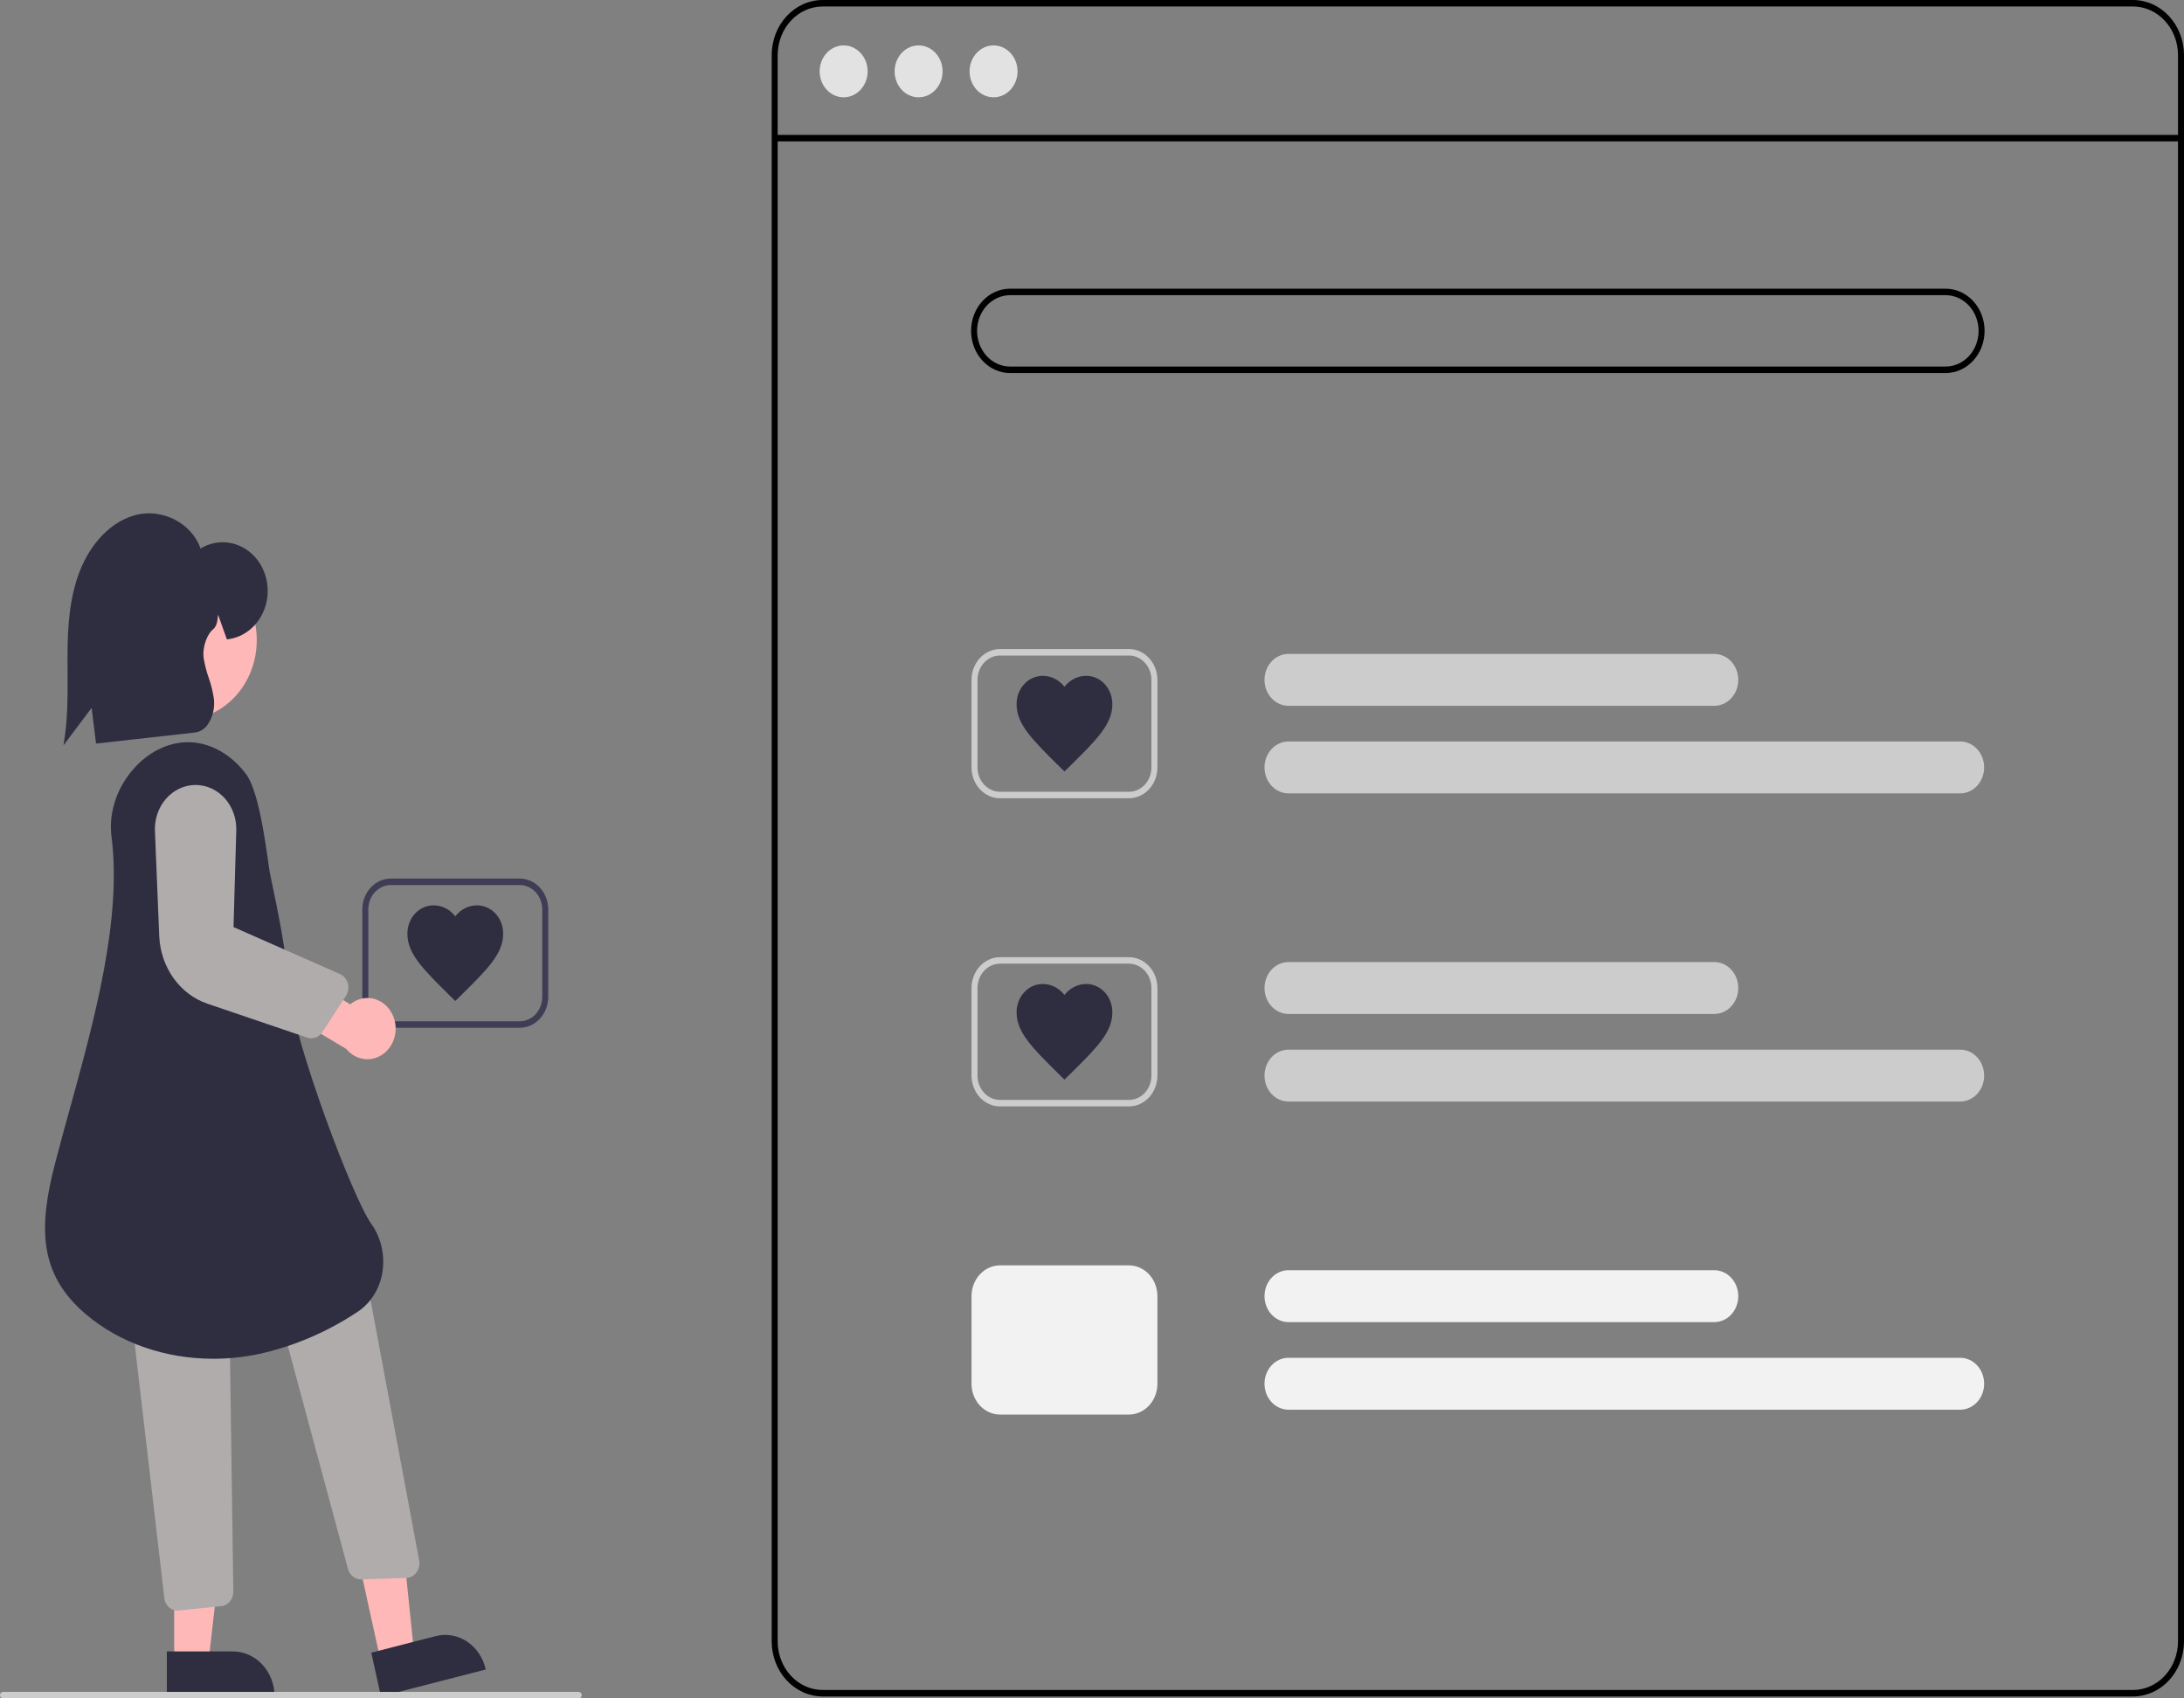 <svg width="270" height="210" viewBox="0 0 270 210" fill="none" xmlns="http://www.w3.org/2000/svg">
<rect x="0" y="0" width="270" height="210" fill="#808080" stroke="none"/>
<g clip-path="url(#clip0_723:1351)">
<path d="M263.698 209.763H101.701C100.03 209.761 98.428 209.042 97.247 207.764C96.066 206.486 95.401 204.753 95.399 202.945V6.818C95.401 5.011 96.066 3.278 97.247 1.999C98.428 0.721 100.03 0.002 101.701 0H263.698C265.369 0.002 266.971 0.721 268.152 1.999C269.334 3.278 269.998 5.011 270 6.818V202.945C269.998 204.753 269.334 206.486 268.152 207.764C266.971 209.042 265.369 209.761 263.698 209.763ZM101.701 0.802C100.227 0.804 98.813 1.438 97.771 2.566C96.728 3.694 96.142 5.223 96.141 6.818V202.945C96.142 204.54 96.728 206.069 97.771 207.197C98.813 208.325 100.227 208.959 101.701 208.961H263.698C265.172 208.959 266.586 208.325 267.628 207.197C268.671 206.069 269.257 204.54 269.259 202.945V6.818C269.257 5.223 268.671 3.694 267.628 2.566C266.586 1.438 265.172 0.804 263.698 0.802H101.701Z" fill="black"/>
<path d="M269.629 16.681H95.77V17.483H269.629V16.681Z" fill="black"/>
<path d="M104.296 12.032C105.934 12.032 107.262 10.596 107.262 8.824C107.262 7.052 105.934 5.615 104.296 5.615C102.658 5.615 101.33 7.052 101.33 8.824C101.33 10.596 102.658 12.032 104.296 12.032Z" fill="#E1E2E1"/>
<path d="M113.564 12.032C115.201 12.032 116.529 10.596 116.529 8.824C116.529 7.052 115.201 5.615 113.564 5.615C111.926 5.615 110.598 7.052 110.598 8.824C110.598 10.596 111.926 12.032 113.564 12.032Z" fill="#E1E2E1"/>
<path d="M122.831 12.032C124.469 12.032 125.797 10.596 125.797 8.824C125.797 7.052 124.469 5.615 122.831 5.615C121.193 5.615 119.865 7.052 119.865 8.824C119.865 10.596 121.193 12.032 122.831 12.032Z" fill="#E1E2E1"/>
<path d="M240.529 46.124H124.87C123.592 46.124 122.366 45.575 121.462 44.597C120.559 43.619 120.051 42.293 120.051 40.91C120.051 39.527 120.559 38.201 121.462 37.223C122.366 36.245 123.592 35.696 124.87 35.696H240.529C241.807 35.696 243.033 36.245 243.937 37.223C244.841 38.201 245.348 39.527 245.348 40.91C245.348 42.293 244.841 43.619 243.937 44.597C243.033 45.575 241.807 46.124 240.529 46.124ZM124.87 36.498C123.788 36.498 122.751 36.963 121.987 37.79C121.222 38.617 120.792 39.74 120.792 40.91C120.792 42.08 121.222 43.202 121.987 44.029C122.751 44.857 123.788 45.322 124.87 45.322H240.529C241.611 45.322 242.648 44.857 243.413 44.029C244.177 43.202 244.607 42.08 244.607 40.91C244.607 39.74 244.177 38.617 243.413 37.79C242.648 36.963 241.611 36.498 240.529 36.498H124.87Z" fill="black"/>
<path d="M211.931 87.271H159.291C158.505 87.271 157.75 86.933 157.194 86.331C156.638 85.729 156.326 84.913 156.326 84.062C156.326 83.211 156.638 82.395 157.194 81.793C157.75 81.192 158.505 80.853 159.291 80.853H211.931C212.718 80.853 213.472 81.192 214.028 81.793C214.584 82.395 214.897 83.211 214.897 84.062C214.897 84.913 214.584 85.729 214.028 86.331C213.472 86.933 212.718 87.271 211.931 87.271Z" fill="#CCCCCC"/>
<path d="M242.329 98.1H159.291C158.505 98.1 157.75 97.762 157.194 97.16C156.638 96.558 156.326 95.742 156.326 94.891C156.326 94.04 156.638 93.224 157.194 92.622C157.75 92.021 158.505 91.683 159.291 91.683H242.329C243.115 91.683 243.87 92.021 244.426 92.622C244.982 93.224 245.294 94.04 245.294 94.891C245.294 95.742 244.982 96.558 244.426 97.16C243.87 97.762 243.115 98.1 242.329 98.1Z" fill="#CCCCCC"/>
<path d="M139.567 98.701H123.626C122.693 98.7 121.798 98.298 121.137 97.584C120.477 96.87 120.106 95.901 120.105 94.891V84.062C120.106 83.052 120.477 82.083 121.137 81.369C121.798 80.655 122.693 80.253 123.626 80.252H139.567C140.5 80.253 141.395 80.655 142.056 81.369C142.716 82.083 143.087 83.052 143.088 84.062V94.891C143.087 95.901 142.716 96.87 142.056 97.584C141.395 98.298 140.5 98.7 139.567 98.701ZM123.626 81.054C122.889 81.055 122.183 81.372 121.661 81.936C121.14 82.5 120.847 83.264 120.846 84.062V94.891C120.847 95.689 121.14 96.453 121.661 97.017C122.183 97.581 122.889 97.898 123.626 97.899H139.567C140.304 97.898 141.01 97.581 141.532 97.017C142.053 96.453 142.346 95.689 142.347 94.891V84.062C142.346 83.264 142.053 82.5 141.532 81.936C141.01 81.372 140.304 81.055 139.567 81.054H123.626Z" fill="#CCCCCC"/>
<path d="M211.931 125.373H159.291C158.505 125.373 157.75 125.035 157.194 124.433C156.638 123.831 156.326 123.015 156.326 122.164C156.326 121.313 156.638 120.497 157.194 119.895C157.75 119.293 158.505 118.955 159.291 118.955H211.931C212.718 118.955 213.472 119.293 214.028 119.895C214.584 120.497 214.897 121.313 214.897 122.164C214.897 123.015 214.584 123.831 214.028 124.433C213.472 125.035 212.718 125.373 211.931 125.373Z" fill="#CCCCCC"/>
<path d="M242.329 136.202H159.291C158.505 136.202 157.75 135.864 157.194 135.262C156.638 134.66 156.326 133.844 156.326 132.993C156.326 132.142 156.638 131.326 157.194 130.724C157.75 130.122 158.505 129.784 159.291 129.784H242.329C243.115 129.784 243.87 130.122 244.426 130.724C244.982 131.326 245.294 132.142 245.294 132.993C245.294 133.844 244.982 134.66 244.426 135.262C243.87 135.864 243.115 136.202 242.329 136.202Z" fill="#CCCCCC"/>
<path d="M139.567 136.803H123.626C122.693 136.802 121.798 136.4 121.137 135.686C120.477 134.972 120.106 134.003 120.105 132.993V122.164C120.106 121.154 120.477 120.185 121.137 119.471C121.798 118.757 122.693 118.355 123.626 118.354H139.567C140.5 118.355 141.395 118.757 142.056 119.471C142.716 120.185 143.087 121.154 143.088 122.164V132.993C143.087 134.003 142.716 134.972 142.056 135.686C141.395 136.4 140.5 136.802 139.567 136.803ZM123.626 119.156C122.889 119.157 122.183 119.474 121.661 120.038C121.14 120.602 120.847 121.366 120.846 122.164V132.993C120.847 133.791 121.14 134.555 121.661 135.119C122.183 135.683 122.889 136 123.626 136.001H139.567C140.304 136 141.01 135.683 141.532 135.119C142.053 134.555 142.346 133.791 142.347 132.993V122.164C142.346 121.366 142.053 120.602 141.532 120.038C141.01 119.474 140.304 119.157 139.567 119.156H123.626Z" fill="#CCCCCC"/>
<path d="M211.931 163.475H159.291C158.505 163.475 157.75 163.137 157.194 162.535C156.638 161.933 156.326 161.117 156.326 160.266C156.326 159.415 156.638 158.599 157.194 157.997C157.75 157.396 158.505 157.058 159.291 157.058H211.931C212.718 157.058 213.472 157.396 214.028 157.997C214.584 158.599 214.897 159.415 214.897 160.266C214.897 161.117 214.584 161.933 214.028 162.535C213.472 163.137 212.718 163.475 211.931 163.475Z" fill="#F2F2F2"/>
<path d="M242.329 174.304H159.291C158.505 174.304 157.75 173.966 157.194 173.364C156.638 172.762 156.326 171.946 156.326 171.095C156.326 170.244 156.638 169.428 157.194 168.826C157.75 168.225 158.505 167.887 159.291 167.887H242.329C243.115 167.887 243.87 168.225 244.426 168.826C244.982 169.428 245.294 170.244 245.294 171.095C245.294 171.946 244.982 172.762 244.426 173.364C243.87 173.966 243.115 174.304 242.329 174.304Z" fill="#F2F2F2"/>
<path d="M139.567 174.906H123.626C122.693 174.904 121.798 174.503 121.137 173.788C120.477 173.074 120.106 172.106 120.105 171.095V160.266C120.106 159.256 120.477 158.288 121.137 157.573C121.798 156.859 122.693 156.457 123.626 156.456H139.567C140.5 156.457 141.395 156.859 142.056 157.573C142.716 158.288 143.087 159.256 143.088 160.266V171.095C143.087 172.106 142.716 173.074 142.056 173.788C141.395 174.503 140.5 174.904 139.567 174.906Z" fill="#F2F2F2"/>
<path d="M131.597 95.388L130.738 94.55C127.69 91.522 125.678 89.557 125.678 87.109C125.67 86.643 125.749 86.18 125.91 85.748C126.07 85.316 126.31 84.923 126.613 84.593C126.917 84.262 127.278 84.001 127.677 83.824C128.075 83.648 128.503 83.56 128.933 83.565C129.441 83.568 129.943 83.691 130.403 83.924C130.863 84.158 131.27 84.497 131.597 84.918C131.923 84.497 132.331 84.158 132.791 83.924C133.251 83.691 133.752 83.568 134.26 83.565C134.691 83.56 135.118 83.648 135.516 83.824C135.915 84.001 136.276 84.262 136.58 84.593C136.884 84.923 137.123 85.316 137.283 85.748C137.444 86.18 137.523 86.643 137.515 87.109C137.515 89.557 135.503 91.522 132.455 94.55L131.597 95.388Z" fill="#2F2E41"/>
<path d="M131.597 133.49L130.738 132.652C127.69 129.624 125.678 127.659 125.678 125.211C125.67 124.745 125.749 124.282 125.91 123.85C126.07 123.418 126.31 123.025 126.613 122.695C126.917 122.364 127.278 122.103 127.677 121.927C128.075 121.75 128.503 121.662 128.933 121.667C129.441 121.67 129.943 121.793 130.403 122.027C130.863 122.26 131.27 122.599 131.597 123.02C131.923 122.599 132.331 122.26 132.791 122.027C133.251 121.793 133.752 121.67 134.26 121.667C134.691 121.662 135.118 121.75 135.516 121.927C135.915 122.103 136.276 122.364 136.58 122.695C136.884 123.025 137.123 123.418 137.283 123.85C137.444 124.282 137.523 124.745 137.515 125.211C137.515 127.659 135.503 129.624 132.455 132.652L131.597 133.49Z" fill="#2F2E41"/>
<path d="M64.254 127.08H48.314C47.38 127.079 46.485 126.677 45.825 125.963C45.165 125.249 44.793 124.28 44.792 123.27V112.441C44.793 111.431 45.165 110.462 45.825 109.748C46.485 109.034 47.38 108.632 48.314 108.631H64.254C65.188 108.632 66.083 109.034 66.743 109.748C67.403 110.462 67.775 111.431 67.776 112.441V123.27C67.775 124.28 67.403 125.249 66.743 125.963C66.083 126.677 65.188 127.079 64.254 127.08ZM48.314 109.433C47.577 109.434 46.87 109.751 46.349 110.315C45.828 110.879 45.535 111.643 45.534 112.441V123.27C45.535 124.067 45.828 124.832 46.349 125.396C46.87 125.96 47.577 126.277 48.314 126.278H64.254C64.991 126.277 65.698 125.96 66.219 125.396C66.74 124.832 67.034 124.067 67.034 123.27V112.441C67.034 111.643 66.74 110.879 66.219 110.315C65.698 109.751 64.991 109.434 64.254 109.433H48.314Z" fill="#3F3D56"/>
<path d="M56.284 123.767L55.426 122.929C52.378 119.901 50.365 117.936 50.365 115.488C50.358 115.022 50.437 114.559 50.597 114.127C50.758 113.695 50.997 113.302 51.301 112.972C51.604 112.641 51.966 112.38 52.364 112.204C52.763 112.027 53.19 111.939 53.621 111.944C54.129 111.947 54.63 112.07 55.09 112.303C55.55 112.537 55.958 112.876 56.284 113.297C56.611 112.876 57.018 112.537 57.478 112.303C57.938 112.07 58.44 111.947 58.948 111.944C59.378 111.939 59.805 112.027 60.204 112.204C60.602 112.38 60.964 112.641 61.267 112.972C61.571 113.302 61.81 113.695 61.971 114.127C62.132 114.559 62.211 115.022 62.203 115.488C62.203 117.936 60.191 119.901 57.142 122.929L56.284 123.767Z" fill="#2F2E41"/>
<path d="M47.066 205.394L51.189 204.333L49.368 186.622L43.283 188.188L47.066 205.394Z" fill="#FFB8B8"/>
<path d="M60.051 206.428L47.093 209.763L45.902 204.347L53.854 202.3C54.511 202.131 55.193 202.104 55.86 202.22C56.528 202.335 57.167 202.592 57.743 202.976C58.318 203.359 58.818 203.861 59.214 204.454C59.61 205.046 59.895 205.717 60.051 206.428Z" fill="#2F2E41"/>
<path d="M43.019 193.99L34.065 160.786L45.255 157.783L51.819 192.948C51.867 193.205 51.863 193.471 51.806 193.727C51.749 193.982 51.642 194.221 51.491 194.427C51.34 194.633 51.149 194.801 50.932 194.919C50.715 195.036 50.476 195.102 50.233 195.109L44.67 195.288C44.654 195.289 44.637 195.289 44.62 195.289C44.259 195.289 43.908 195.162 43.62 194.928C43.331 194.694 43.12 194.364 43.019 193.99Z" fill="#B1ACAC"/>
<path d="M21.534 205.505L25.772 205.505L27.788 187.819L21.533 187.82L21.534 205.505Z" fill="#FFB8B8"/>
<path d="M33.946 209.762L20.626 209.763L20.626 204.195L28.799 204.195C30.164 204.195 31.473 204.781 32.438 205.825C33.403 206.869 33.946 208.285 33.946 209.762Z" fill="#2F2E41"/>
<path d="M20.79 198.634C20.634 198.47 20.51 198.275 20.424 198.06C20.339 197.845 20.294 197.613 20.292 197.378L16.431 164.255C16.429 163.778 16.602 163.319 16.913 162.979C17.223 162.639 17.645 162.446 18.087 162.442L26.705 162.374H26.717C27.155 162.375 27.575 162.562 27.886 162.894C28.198 163.227 28.377 163.678 28.385 164.151L28.843 196.781C28.85 197.257 28.682 197.717 28.377 198.06C28.072 198.403 27.654 198.601 27.213 198.612L21.982 199.15C21.974 199.15 21.966 199.15 21.958 199.15C21.521 199.151 21.101 198.966 20.79 198.634Z" fill="#B1ACAC"/>
<path d="M22.637 89.002C27.665 89.002 31.742 84.592 31.742 79.152C31.742 73.711 27.665 69.301 22.637 69.301C17.608 69.301 13.532 73.711 13.532 79.152C13.532 84.592 17.608 89.002 22.637 89.002Z" fill="#FFB8B8"/>
<path d="M10.642 162.525C4.718 157.517 4.781 151.675 6.802 143.871C7.372 141.673 7.986 139.445 8.637 137.086C11.66 126.127 15.086 113.705 13.786 103.448L13.969 103.421L13.786 103.448C13.429 100.639 14.337 97.684 16.277 95.342C18.217 92.999 20.828 91.701 23.452 91.774C26.072 91.85 28.62 93.299 30.442 95.75C32.255 98.189 33.12 106.766 33.376 107.995C34.554 113.637 35.264 117.042 35.774 122.475C36.377 128.897 43.597 148.1 45.898 151.32C46.508 152.17 46.945 153.151 47.18 154.197C47.415 155.243 47.443 156.331 47.261 157.39C47.091 158.396 46.724 159.352 46.183 160.192C45.642 161.032 44.941 161.736 44.126 162.257C40.393 164.726 36.29 166.473 32.002 167.419C30.142 167.809 28.252 168.006 26.357 168.007C20.479 168.007 14.863 166.093 10.642 162.525Z" fill="#2F2E41"/>
<path d="M48.505 125.413C48.269 124.925 47.937 124.5 47.533 124.167C47.129 123.833 46.662 123.6 46.166 123.483C45.669 123.366 45.155 123.368 44.659 123.489C44.164 123.61 43.699 123.847 43.297 124.184L36.398 119.925L32.983 123.83L42.804 129.697C43.371 130.389 44.154 130.833 45.004 130.943C45.853 131.053 46.71 130.822 47.413 130.294C48.116 129.766 48.615 128.978 48.816 128.078C49.017 127.178 48.907 126.23 48.505 125.413V125.413Z" fill="#FFB8B8"/>
<path d="M37.987 128.3L25.622 124.097C23.962 123.528 22.502 122.423 21.441 120.929C20.38 119.435 19.768 117.625 19.687 115.743L19.155 102.744C19.125 102.012 19.232 101.282 19.469 100.596C19.706 99.911 20.068 99.284 20.534 98.753C21 98.223 21.56 97.799 22.181 97.508C22.802 97.217 23.471 97.065 24.147 97.06C24.824 97.055 25.494 97.198 26.119 97.48C26.743 97.762 27.308 98.177 27.781 98.701C28.253 99.224 28.624 99.846 28.869 100.528C29.115 101.21 29.23 101.939 29.21 102.67L28.869 114.63L42.03 120.437C42.263 120.54 42.471 120.698 42.639 120.9C42.807 121.101 42.931 121.341 43.001 121.602C43.072 121.862 43.087 122.137 43.046 122.405C43.005 122.673 42.908 122.927 42.763 123.149L39.851 127.618C39.647 127.931 39.357 128.166 39.022 128.289C38.687 128.411 38.325 128.415 37.987 128.3H37.987Z" fill="#B1ACAC"/>
<path d="M7.963 91.41C8.379 88.71 8.364 85.912 8.349 83.206C8.345 82.471 8.341 81.737 8.345 81.004C8.365 77.597 8.56 73.987 9.847 70.663C11.248 67.045 13.843 64.433 16.787 63.675C20.107 62.82 23.71 64.711 24.794 67.824C25.511 67.386 26.309 67.126 27.13 67.062C27.951 66.998 28.776 67.132 29.543 67.454C30.311 67.776 31.003 68.279 31.569 68.926C32.135 69.572 32.562 70.347 32.818 71.194C33.073 72.04 33.153 72.938 33.049 73.822C32.945 74.706 32.662 75.553 32.219 76.304C31.776 77.055 31.184 77.69 30.486 78.164C29.789 78.637 29.003 78.937 28.186 79.042L28.046 79.055L26.962 76.005C26.955 76.058 26.95 76.112 26.944 76.167C26.875 76.799 26.803 77.453 26.32 77.831C25.718 78.303 24.967 79.855 25.187 81.427C25.323 82.232 25.527 83.021 25.795 83.786C26.094 84.626 26.31 85.497 26.441 86.385C26.579 87.523 26.304 88.675 25.673 89.599C25.486 89.868 25.25 90.094 24.98 90.262C24.71 90.429 24.411 90.536 24.102 90.574L11.873 91.942L11.326 87.523L7.848 92.158L7.963 91.41Z" fill="#2F2E41"/>
<path d="M71.546 210H0.371C0.272 210 0.178 209.958 0.109 209.882C0.039 209.807 0 209.705 0 209.599C0 209.492 0.039 209.39 0.109 209.315C0.178 209.24 0.272 209.198 0.371 209.198H71.546C71.644 209.198 71.738 209.24 71.808 209.315C71.877 209.39 71.916 209.492 71.916 209.599C71.916 209.705 71.877 209.807 71.808 209.882C71.738 209.958 71.644 210 71.546 210Z" fill="#CCCCCC"/>
</g>
<defs>
<clipPath id="clip0_723:1351">
<rect width="270" height="210" fill="white"/>
</clipPath>
</defs>
</svg>
